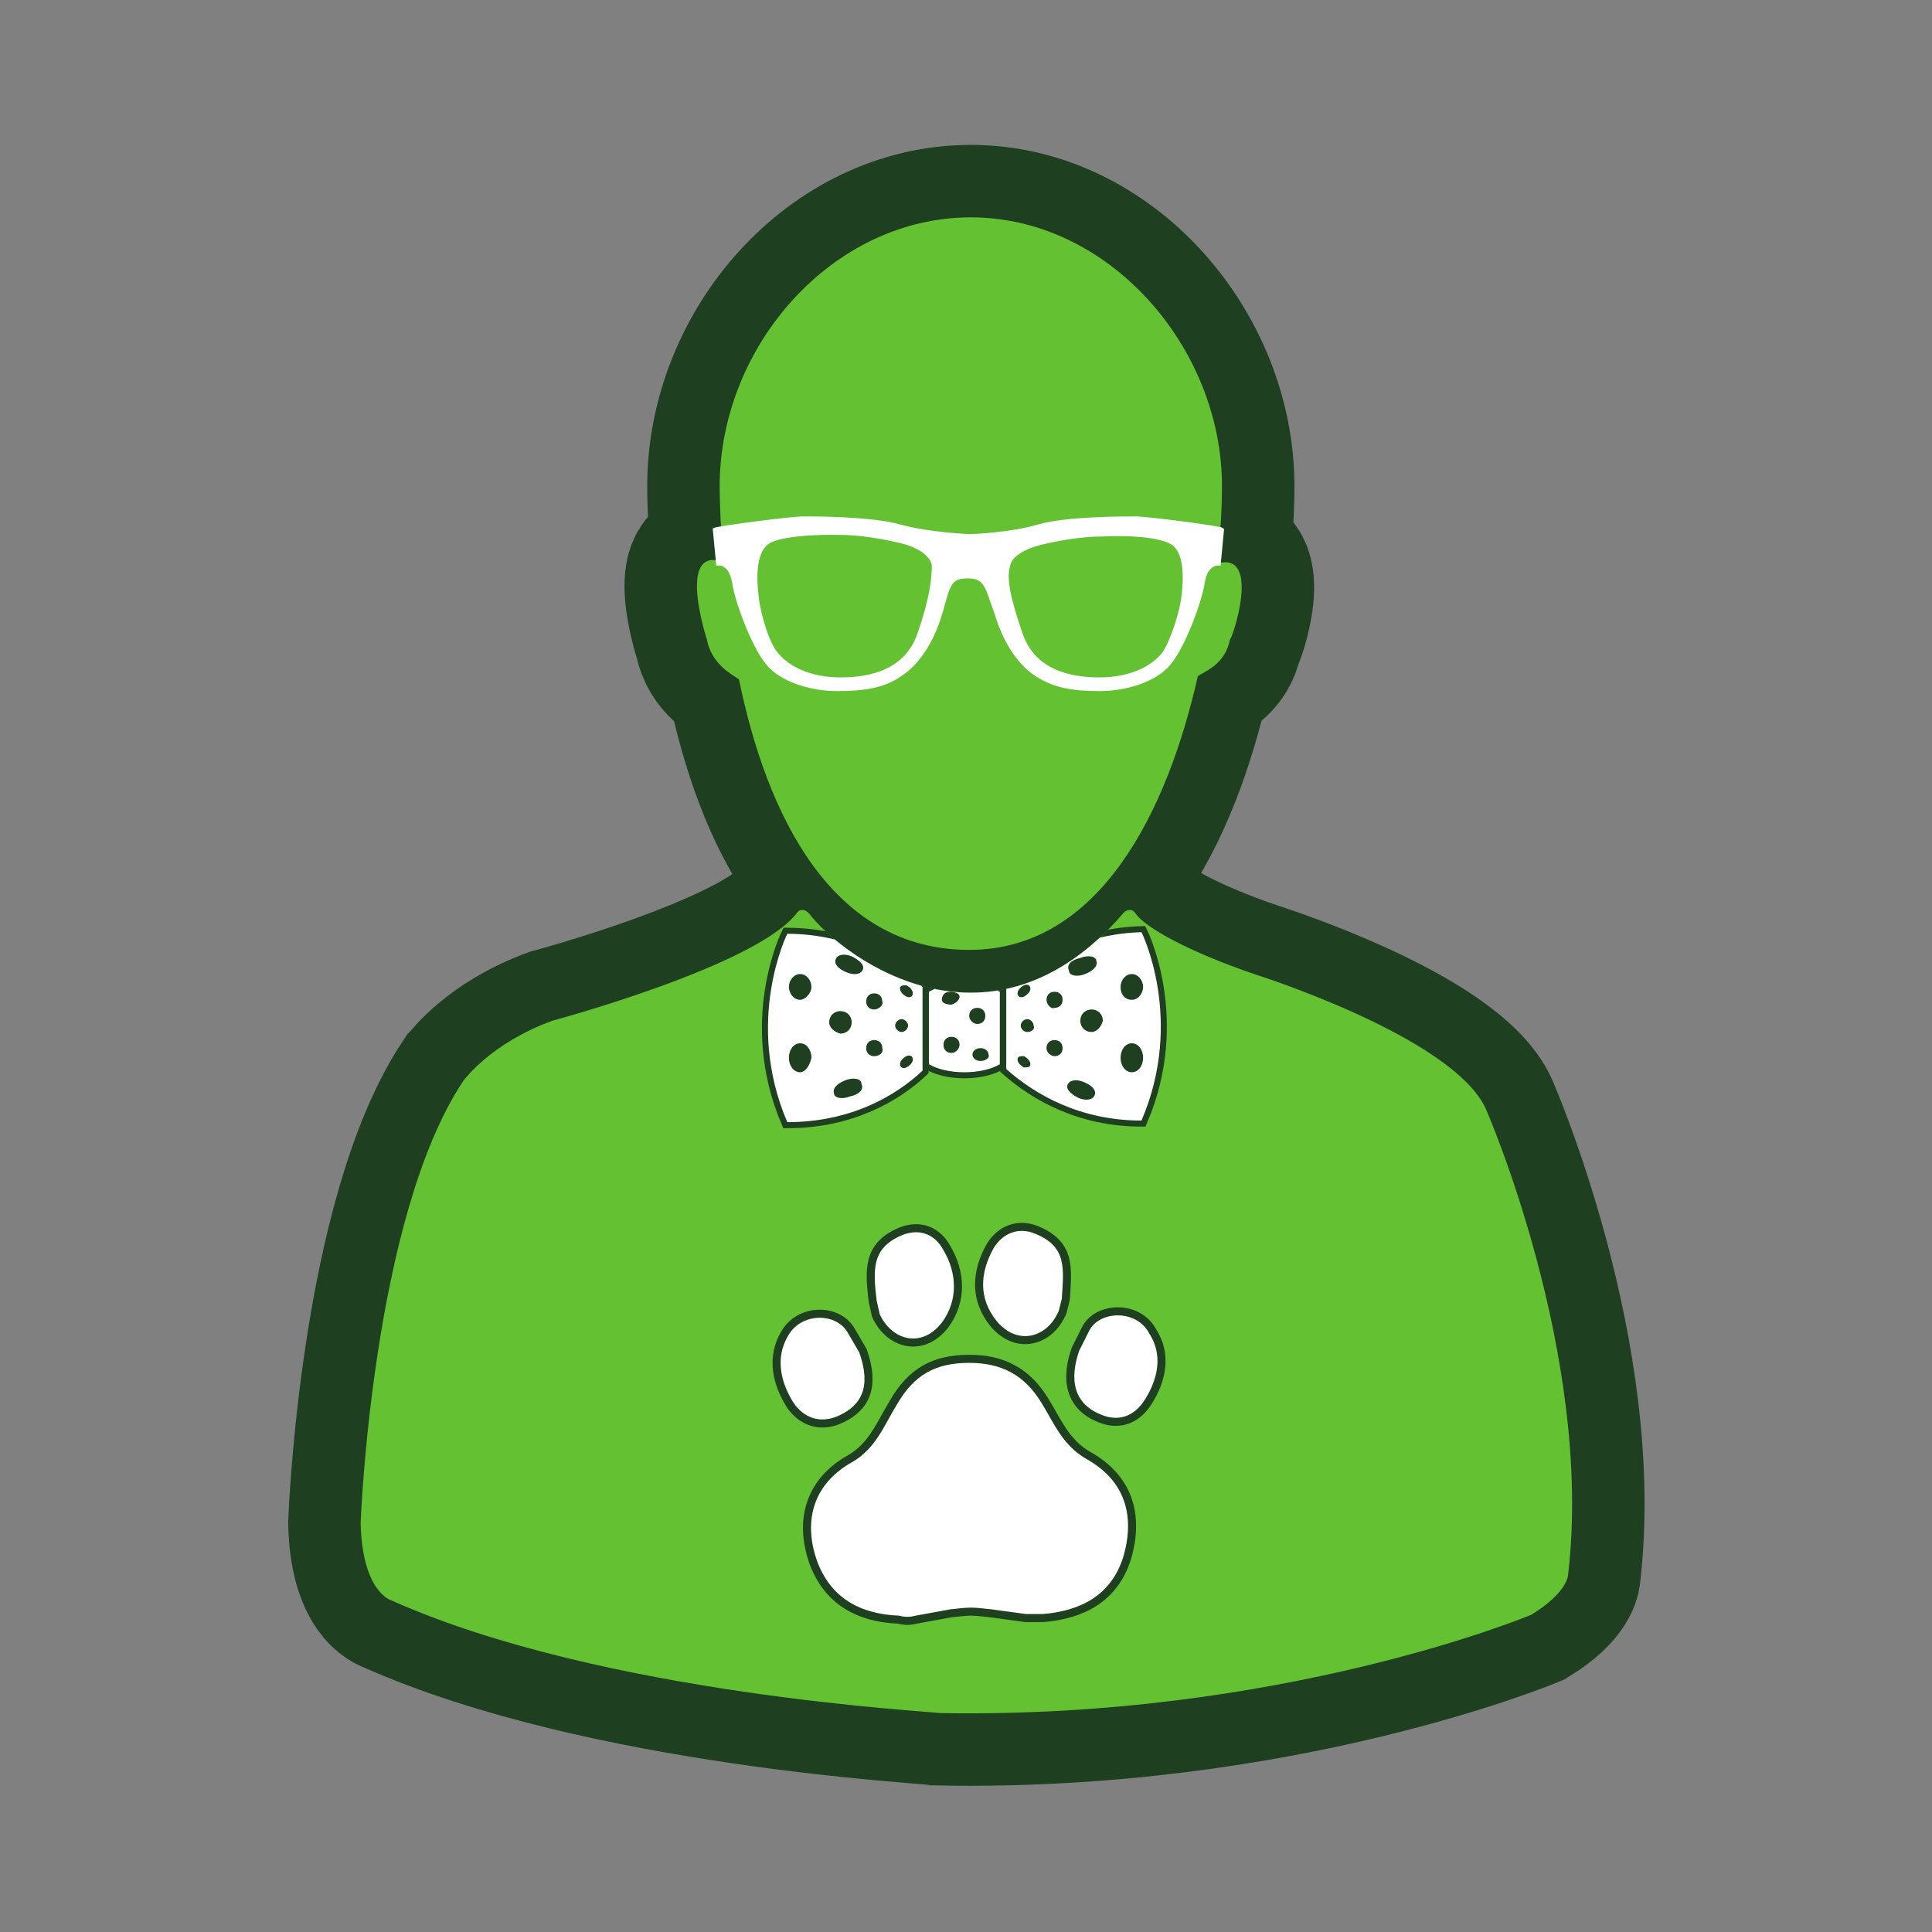 <?xml version="1.0" encoding="utf-8"?>
<!-- Generator: Adobe Illustrator 25.2.0, SVG Export Plug-In . SVG Version: 6.00 Build 0)  -->
<svg version="1.1" id="Layer_1" xmlns="http://www.w3.org/2000/svg" xmlns:xlink="http://www.w3.org/1999/xlink" x="0px" y="0px"
	 viewBox="0 0 120 120" style="enable-background:new 0 0 120 120;" xml:space="preserve">
<rect x="0" y="0" width="120" height="120" fill="#808080" stroke="none"/>
<style type="text/css">
	.st0{fill:#63C132;}
	.st1{display:none;}
	.st2{display:inline;fill:#63C132;}
	.st3{display:inline;}
	.st4{fill:#1E3F20;}
	.st5{fill:#FFFFFF;}
	.st6{display:inline;fill:#FFFFFF;}
	.st7{display:inline;fill:#1E3F20;}
	.st8{fill:#1E3F20;stroke:#1E3F20;stroke-width:0.75;stroke-miterlimit:10;}
	.st9{fill:#63C035;}
	.st10{display:none;fill:#FFFFFF;}
	.st11{display:none;fill:#63C132;}
	.st12{display:none;fill:#234125;}
	.st13{fill:none;}
	.st14{opacity:0.15;fill:#1E3F20;enable-background:new    ;}
	.st15{opacity:0.7;fill:none;stroke:#FFFFFF;stroke-width:5;stroke-miterlimit:10;enable-background:new    ;}
	.st16{opacity:0.7;}
	.st17{fill:#DB4A39;}
	.st18{fill:#3B5998;}
	.st19{fill:none;stroke:#FFFFFF;stroke-width:7.5;stroke-miterlimit:10;}
	.st20{fill:#234125;}
	.st21{fill:none;stroke:#1E3F20;stroke-width:7.5;stroke-miterlimit:10;}
	.st22{fill:none;stroke:#1E3F20;stroke-width:5.5;stroke-miterlimit:10;}
	.st23{fill:#1A1A1A;}
	.st24{opacity:0.2;fill:#1E3F20;enable-background:new    ;}
	.st25{fill:none;stroke:#1E3F20;stroke-width:4;stroke-miterlimit:10;}
	.st26{fill:none;stroke:#1E3F20;stroke-width:6;stroke-miterlimit:10;}
	.st27{display:none;opacity:0.2;fill:#1E3F20;enable-background:new    ;}
	.st28{fill:#1E3F20;stroke:#1E3F20;stroke-miterlimit:10;}
	.st29{fill-rule:evenodd;clip-rule:evenodd;fill:#1E3F20;}
	.st30{display:none;fill:#1E3F20;}
	.st31{opacity:0.2;fill:#FFFFFF;enable-background:new    ;}
	.st32{fill-rule:evenodd;clip-rule:evenodd;fill:#FFFFFF;}
	.st33{opacity:0.5;fill:#1E3F20;enable-background:new    ;}
	.st34{opacity:0.95;fill:#1E3F20;enable-background:new    ;}
	.st35{fill:#63C132;stroke:#1E3F20;stroke-width:4;stroke-miterlimit:10;}
	.st36{fill-rule:evenodd;clip-rule:evenodd;fill:#FFFFFF;stroke:#1E3F20;stroke-width:4;stroke-miterlimit:10;}
	.st37{fill:#63C132;stroke:#1E3F20;stroke-width:3.5;stroke-miterlimit:10;}
	.st38{fill:#63C132;stroke:#1E3F20;stroke-width:5;stroke-miterlimit:10;}
	.st39{fill:#FFFFFF;stroke:#1E3F20;stroke-miterlimit:10;}
	.st40{opacity:0.75;fill:#FFFFFF;enable-background:new    ;}
	.st41{fill:#FFFFFF;stroke:#1E3F20;stroke-width:0.75;stroke-miterlimit:10;}
	.st42{fill:#FFFFFF;stroke:#1A1A1A;stroke-width:0.75;stroke-miterlimit:10;}
	.st43{clip-path:url(#SVGID_2_);fill:#FFFFFF;}
	.st44{display:none;fill:#006837;}
	.st45{opacity:0.75;}
	.st46{fill:none;stroke:#234125;stroke-width:4;stroke-miterlimit:10;}
	.st47{fill:none;stroke:#234125;stroke-width:3;stroke-miterlimit:10;}
	.st48{fill-rule:evenodd;clip-rule:evenodd;fill:#63C132;}
	.st49{fill:none;stroke:#1E3F20;stroke-width:5;stroke-miterlimit:10;}
	.st50{fill:#63C132;stroke:#1E3F20;stroke-width:2;stroke-miterlimit:10;}
	.st51{fill:#1E3F20;stroke:#1E3F20;stroke-width:2;stroke-miterlimit:10;}
	.st52{fill:#63C132;stroke:#1E3F20;stroke-width:3;stroke-miterlimit:10;}
	.st53{fill:#63C132;stroke:#1E3F20;stroke-miterlimit:10;}
	.st54{display:none;fill:#63C132;stroke:#1E3F20;stroke-width:2;stroke-miterlimit:10;}
	.st55{fill:#63C132;stroke:#FFFFFF;stroke-width:0.75;stroke-miterlimit:10;}
	.st56{fill:#63C132;stroke:#FFFFFF;stroke-width:0.5;stroke-miterlimit:10;}
	.st57{display:inline;fill-rule:evenodd;clip-rule:evenodd;fill:#1E3F20;}
	.st58{display:inline;fill-rule:evenodd;clip-rule:evenodd;fill:#FFFFFF;}
	.st59{fill:#FFFFFF;stroke:#1E3F20;stroke-width:5;stroke-linecap:round;stroke-linejoin:round;stroke-miterlimit:10;}
	.st60{fill:#FFFFFF;stroke:#1E3F20;stroke-width:6;stroke-linecap:round;stroke-linejoin:round;stroke-miterlimit:10;}
	.st61{fill:none;stroke:#000000;stroke-width:5;stroke-miterlimit:10;}
	.st62{fill:#FFFFFF;stroke:#1E3F20;stroke-width:5;stroke-miterlimit:10;}
	.st63{clip-path:url(#SVGID_4_);}
	.st64{clip-path:url(#SVGID_6_);}
	.st65{clip-path:url(#SVGID_8_);}
	.st66{clip-path:url(#SVGID_10_);}
	.st67{opacity:0.7;fill:none;stroke:#FFFFFF;stroke-width:2;stroke-miterlimit:10;enable-background:new    ;}
	.st68{fill:none;stroke:#1E3F20;stroke-width:3;stroke-miterlimit:10;}
	.st69{fill:none;stroke:#1E3F20;stroke-width:2;stroke-miterlimit:10;}
	.st70{fill:#FFFFFF;enable-background:new    ;}
	.st71{fill:#63C132;enable-background:new    ;}
	.st72{fill:#3B5998;enable-background:new    ;}
	.st73{fill:#DB4A39;enable-background:new    ;}
	.st74{clip-path:url(#SVGID_14_);}
	.st75{clip-path:url(#SVGID_16_);fill:#FFFFFF;}
	.st76{fill:#63C132;stroke:#1E3F20;stroke-width:9;stroke-miterlimit:10;}
	.st77{clip-path:url(#SVGID_18_);}
	.st78{fill:#FFFFFF;stroke:#1E3F20;stroke-width:0.5;stroke-miterlimit:10;}
	.st79{fill:#FFFFFF;stroke:#FFFFFF;stroke-width:0.25;stroke-miterlimit:10;}
</style>
<g id="Layer_1_1_">
</g>
<g id="Layer_3">
</g>
<g id="Layer_15">
</g>
<g>
	<path class="st76" d="M92.3,68.9c-2-4.5-14.4-8.4-14.4-8.4c-4.1-1.4-6.8-2.9-7.4-3.8c-0.2-0.3-0.6-0.2-0.8,0.1
		c-8.1,9.3-17.1,2.9-19.4,0c-0.2-0.3-0.6-0.4-0.8-0.1C47,60,34.3,63.4,34.3,63.4c-3.8,1.4-5.4,3.6-5.5,3.7c0,0,0,0,0,0
		c-5.7,8.5-6.4,27.5-6.4,27.5c0.1,4.3,1.9,4.8,1.9,4.8c13.2,5.9,33.8,6.9,34,7c0,0,0,0,0,0c21.3,0.4,36.8-6.1,36.8-6.1
		c2.3-1.4,2.3-2.5,2.3-2.5C99,84.2,92.3,68.9,92.3,68.9L92.3,68.9z"/>
	<path class="st76" d="M75.6,35c0.2-1.8,0.3-3.4,0.3-4.8c0-8.6-7-16.7-15.6-16.7c-8.6,0-15.6,8-15.6,16.7c0,1.3,0.1,2.9,0.2,4.7
		c-2.9-1-1,4.8-1,4.8c0.3,1.6,1.6,2.2,2,2.5c1.7,8.3,5.7,16.8,14.3,16.8c8.1,0,12.3-8.6,14.2-17c0.4-0.3,1.7-0.7,2-2.3
		C76.5,39.8,78.4,34.2,75.6,35z"/>
	<path class="st0" d="M92.3,68.9c-2-4.5-14.4-8.4-14.4-8.4c-4.1-1.4-6.8-2.9-7.4-3.8c-0.2-0.3-0.6-0.2-0.8,0.1
		c-8.1,9.3-17.1,2.9-19.4,0c-0.2-0.3-0.6-0.4-0.8-0.1C47,60,34.3,63.4,34.3,63.4c-3.8,1.4-5.4,3.6-5.5,3.7c0,0,0,0,0,0
		c-5.7,8.5-6.4,27.5-6.4,27.5c0.1,4.3,1.9,4.8,1.9,4.8c13.2,5.9,33.8,6.9,34,7c0,0,0,0,0,0c21.3,0.4,36.8-6.1,36.8-6.1
		c2.3-1.4,2.3-2.5,2.3-2.5C99,84.2,92.3,68.9,92.3,68.9L92.3,68.9z"/>
	<g>
		<defs>
			<path id="SVGID_17_" d="M92.3,68.9c-2-4.5-14.4-8.4-14.4-8.4c-4.1-1.4-6.8-2.9-7.4-3.8c-0.2-0.3-0.6-0.2-0.8,0.1
				c-8.1,9.3-17.1,2.9-19.4,0c-0.2-0.3-0.6-0.4-0.8-0.1C47,60,34.3,63.4,34.3,63.4c-3.8,1.4-5.4,3.6-5.5,3.7c0,0,0,0,0,0
				c-5.7,8.5-6.4,27.5-6.4,27.5c0.1,4.3,1.9,4.8,1.9,4.8c13.2,5.9,33.8,6.9,34,7c0,0,0,0,0,0c21.3,0.4,36.8-6.1,36.8-6.1
				c2.3-1.4,2.3-2.5,2.3-2.5C99,84.2,92.3,68.9,92.3,68.9L92.3,68.9z"/>
		</defs>
		<clipPath id="SVGID_2_">
			<use xlink:href="#SVGID_17_"  style="overflow:visible;"/>
		</clipPath>
		<g style="clip-path:url(#SVGID_2_);">
			<path class="st8" d="M59.9,61.1c-0.9,0-1.7,0.2-2.2,0.5v4.5c0.5,0.3,1.3,0.5,2.2,0.5c0.9,0,1.7-0.2,2.2-0.5l0-4.5
				C61.6,61.3,60.8,61.1,59.9,61.1z"/>
			<path class="st8" d="M48.9,58c0,0-2.7,5.4,0,11.7c3.9,0,6.7-1.6,8.4-3.2v-5.2C55.5,59.6,52.6,58,48.9,58z"/>
			<path class="st8" d="M62.5,61.2v5.2c1.8,1.6,4.6,3.2,8.4,3.2c2.7-6.3,0-11.7,0-11.7C67.3,58,64.4,59.6,62.5,61.2z"/>
		</g>
		<g style="clip-path:url(#SVGID_2_);">
			<path class="st5" d="M59.9,61.1c-0.9,0-1.7,0.2-2.2,0.5v4.5c0.5,0.3,1.3,0.5,2.2,0.5c0.9,0,1.7-0.2,2.2-0.5l0-4.5
				C61.6,61.3,60.8,61.1,59.9,61.1z M59,61.6c0.3,0,0.6,0.1,0.6,0.3s-0.2,0.4-0.5,0.5c-0.3,0-0.6-0.1-0.6-0.3
				C58.5,61.8,58.7,61.6,59,61.6z M59.1,65.4c-0.3,0-0.5-0.2-0.5-0.5c0-0.3,0.2-0.5,0.5-0.5c0.3,0,0.5,0.2,0.5,0.5
				C59.6,65.1,59.4,65.4,59.1,65.4z M60.2,63.1c0-0.3,0.2-0.5,0.5-0.5c0.3,0,0.5,0.2,0.5,0.5c0,0.3-0.2,0.5-0.5,0.5
				C60.5,63.6,60.2,63.4,60.2,63.1z M60.9,65.9c-0.3,0-0.5-0.2-0.5-0.4c0-0.2,0.2-0.4,0.5-0.4c0.3,0,0.5,0.2,0.5,0.4
				C61.5,65.7,61.2,65.9,60.9,65.9z"/>
			<path class="st5" d="M48.9,58c0,0-2.7,5.4,0,11.7c3.9,0,6.7-1.6,8.4-3.2v-5.2C55.5,59.6,52.6,58,48.9,58z M49.7,66.6
				c-0.4,0-0.7-0.4-0.7-0.9c0-0.5,0.3-0.9,0.7-0.9c0.4,0,0.7,0.4,0.7,0.9C50.3,66.2,50,66.6,49.7,66.6z M49.7,62.1
				c-0.4,0-0.7-0.4-0.7-0.8s0.3-0.8,0.7-0.8c0.4,0,0.7,0.4,0.7,0.8S50,62.1,49.7,62.1z M51.5,63.5c0-0.4,0.3-0.7,0.7-0.7
				c0.4,0,0.7,0.3,0.7,0.7c0,0.4-0.3,0.7-0.7,0.7C51.8,64.1,51.5,63.8,51.5,63.5z M52.8,68.1c-0.5,0.2-1,0.1-1-0.2
				c-0.1-0.3,0.2-0.6,0.7-0.8c0.5-0.2,1-0.1,1,0.2C53.7,67.7,53.3,68,52.8,68.1z M53.6,60.2c-0.1,0.3-0.5,0.4-1,0.2
				c-0.5-0.2-0.8-0.5-0.7-0.8c0.1-0.3,0.5-0.4,1-0.2C53.3,59.6,53.7,59.9,53.6,60.2z M54.3,65.6c-0.3,0-0.5-0.2-0.5-0.5
				c0-0.3,0.2-0.5,0.5-0.5c0.3,0,0.5,0.2,0.5,0.5C54.9,65.4,54.6,65.6,54.3,65.6z M54.3,62.7c-0.3,0-0.5-0.2-0.5-0.5
				c0-0.3,0.2-0.5,0.5-0.5c0.3,0,0.5,0.2,0.5,0.5C54.9,62.4,54.6,62.7,54.3,62.7z M55.6,63.7c0-0.2,0.2-0.4,0.4-0.4
				c0.2,0,0.4,0.2,0.4,0.4c0,0.2-0.2,0.4-0.4,0.4C55.8,64.1,55.6,63.9,55.6,63.7z M56.3,66.3c-0.2,0.1-0.4,0-0.4-0.2
				c0-0.2,0.2-0.4,0.4-0.5c0.2-0.1,0.4,0,0.4,0.2C56.7,66,56.5,66.2,56.3,66.3z M56.3,61.9c-0.2-0.1-0.4-0.3-0.4-0.5
				c0-0.2,0.2-0.2,0.4-0.2c0.2,0.1,0.4,0.3,0.4,0.5C56.7,61.9,56.5,62,56.3,61.9z"/>
			<path class="st5" d="M62.5,61.2v5.2c1.8,1.6,4.6,3.2,8.4,3.2c2.7-6.3,0-11.7,0-11.7C67.3,58,64.4,59.6,62.5,61.2z M69.6,65.7
				c0-0.5,0.3-0.9,0.7-0.9s0.7,0.4,0.7,0.9c0,0.5-0.3,0.9-0.7,0.9S69.6,66.2,69.6,65.7z M69.6,61.3c0-0.4,0.3-0.8,0.7-0.8
				s0.7,0.4,0.7,0.8s-0.3,0.8-0.7,0.8S69.6,61.8,69.6,61.3z M67.8,64.1c-0.4,0-0.7-0.3-0.7-0.7c0-0.4,0.3-0.7,0.7-0.7
				s0.7,0.3,0.7,0.7C68.4,63.8,68.1,64.1,67.8,64.1z M66.3,67.4c0.1-0.3,0.5-0.4,1-0.2c0.5,0.2,0.8,0.5,0.7,0.8
				c-0.1,0.3-0.5,0.4-1,0.2C66.6,68,66.2,67.7,66.3,67.4z M67.1,59.5c0.5-0.2,1-0.1,1,0.2c0.1,0.3-0.2,0.6-0.7,0.8
				c-0.5,0.2-1,0.1-1-0.2C66.2,59.9,66.6,59.6,67.1,59.5z M65,65.1c0-0.3,0.2-0.5,0.5-0.5c0.3,0,0.5,0.2,0.5,0.5
				c0,0.3-0.2,0.5-0.5,0.5C65.3,65.6,65,65.4,65,65.1z M65,62.1c0-0.3,0.2-0.5,0.5-0.5c0.3,0,0.5,0.2,0.5,0.5c0,0.3-0.2,0.5-0.5,0.5
				C65.3,62.7,65,62.4,65,62.1z M63.8,64.1c-0.2,0-0.4-0.2-0.4-0.4c0-0.2,0.2-0.4,0.4-0.4c0.2,0,0.4,0.2,0.4,0.4
				C64.3,63.9,64.1,64.1,63.8,64.1z M63.2,65.8c0-0.2,0.2-0.2,0.4-0.2c0.2,0.1,0.4,0.3,0.4,0.5c0,0.2-0.2,0.2-0.4,0.2
				C63.4,66.2,63.2,66,63.2,65.8z M63.2,61.7c0-0.2,0.2-0.4,0.4-0.5c0.2-0.1,0.4,0,0.4,0.2c0,0.2-0.2,0.4-0.4,0.5
				C63.4,62,63.2,61.9,63.2,61.7z"/>
		</g>
	</g>
	<path class="st0" d="M75.6,35c0.2-1.8,0.3-3.4,0.3-4.8c0-8.6-7-16.7-15.6-16.7c-8.6,0-15.6,8-15.6,16.7c0,1.3,0.1,2.9,0.2,4.7
		c-2.9-1-1,4.8-1,4.8c0.3,1.6,1.6,2.2,2,2.5c1.7,8.3,5.7,16.8,14.3,16.8c8.1,0,12.3-8.6,14.2-17c0.4-0.3,1.7-0.7,2-2.3
		C76.5,39.8,78.4,34.2,75.6,35z"/>
</g>
<g>
	<path class="st78" d="M60.3,100.1c-0.4,0-1.1,0.1-1.2,0.1l-2.2,0.4c-0.4,0.1-0.7,0.1-1.1,0c-2.4-0.1-4.4-1.1-5.3-3.6
		c-0.9-2.6-0.2-5,2.3-6.4c1.4-0.8,1.9-2.2,2.7-3.5c1.1-1.9,2.5-2.7,4.7-2.7c2.1,0,3.6,0.8,4.7,2.6c0.8,1.3,1.3,2.6,2.7,3.4
		c2.5,1.4,3.2,3.7,2.4,6.4c-0.8,2.5-2.8,3.5-5.2,3.7c-0.4,0-0.7,0-1.1,0l-2.2-0.3C61.4,100.2,60.7,100.1,60.3,100.1z"/>
	<path class="st78" d="M54.2,80.8c-0.2-1.8-0.4-3.4,1.7-4.3c1.2-0.5,2.3-0.1,2.9,1c0.9,1.5,1,3.3-0.1,4.8c-1.4,1.8-3.5,1.2-4.3-0.6
		L54.2,80.8z"/>
	<path class="st78" d="M53.6,83.9c0.6,1.7,0.6,3.4-1.5,4.3c-1.2,0.5-2.3,0.1-3-0.9c-0.9-1.4-1.2-3-0.4-4.4c0.9-1.7,3.4-1.7,4.2-0.2
		L53.6,83.9z"/>
	<path class="st78" d="M66.2,80.7c0.1-1.8,0.4-3.4-1.8-4.3c-1.2-0.5-2.3,0-2.9,1c-0.9,1.6-1,3.3,0.2,4.8c1.4,1.7,3.5,1.2,4.3-0.7
		L66.2,80.7z"/>
	<path class="st78" d="M66.8,83.8c-0.6,1.7-0.5,3.5,1.5,4.3c1.2,0.5,2.3,0.1,3-1c0.9-1.4,1.2-3,0.3-4.4c-0.9-1.7-3.5-1.6-4.2-0.1
		L66.8,83.8z"/>
</g>
<path class="st79" d="M70.5,32.2c-0.8,0-4.3,0-6,0.5c-1.7,0.5-4,0.6-4.3,0.6v0c0,0-2.5-0.1-4.3-0.6c-1.8-0.5-5.2-0.5-6-0.5
	c-0.8,0-5.3,0.6-5.5,0.7l0.2,2.1c0,0,0.8-0.1,1,1.2c0.2,1.3,1.3,4.1,2.1,5c0.8,1,2.6,1.6,4.3,1.6c1.7,0,2.9-0.2,3.9-0.9
	c1.1-0.7,2-2.1,2.5-3.8c0.5-1.7,0.5-2.3,1.7-2.3v0c1.2,0,1.2,0.7,1.8,2.3c0.5,1.7,1.4,3.1,2.5,3.8c1.1,0.7,2.2,0.9,3.9,0.9
	c1.7,0,3.5-0.6,4.3-1.6c0.8-0.9,1.9-3.7,2.1-5c0.2-1.3,1-1.2,1-1.2l0.2-2.1C75.8,32.8,71.3,32.2,70.5,32.2z M57.1,39.4
	c-0.8,2.3-3,2.8-4.9,2.8c-1.9,0-3.3-0.7-4-1.6c-0.6-0.7-1.1-2.6-1.2-3.5c-0.1-0.9-0.3-2.9,0.8-3.5c1.2-0.6,4.4-0.5,4.4-0.5
	c1.1,0,2.4,0.2,3.7,0.5c1.3,0.3,2,0.9,2.1,1.5C58,35.9,57.9,37.1,57.1,39.4z M73.5,37.1c-0.1,0.9-0.7,2.8-1.2,3.5
	c-0.7,0.9-2.1,1.6-4,1.6c-1.9,0-4.1-0.5-4.9-2.8c-0.8-2.3-1-3.5-0.8-4.2c0.1-0.7,0.9-1.2,2.1-1.5c1.3-0.3,2.6-0.5,3.7-0.5
	c0,0,3.2-0.2,4.4,0.5C73.8,34.3,73.6,36.3,73.5,37.1z"/>
</svg>

